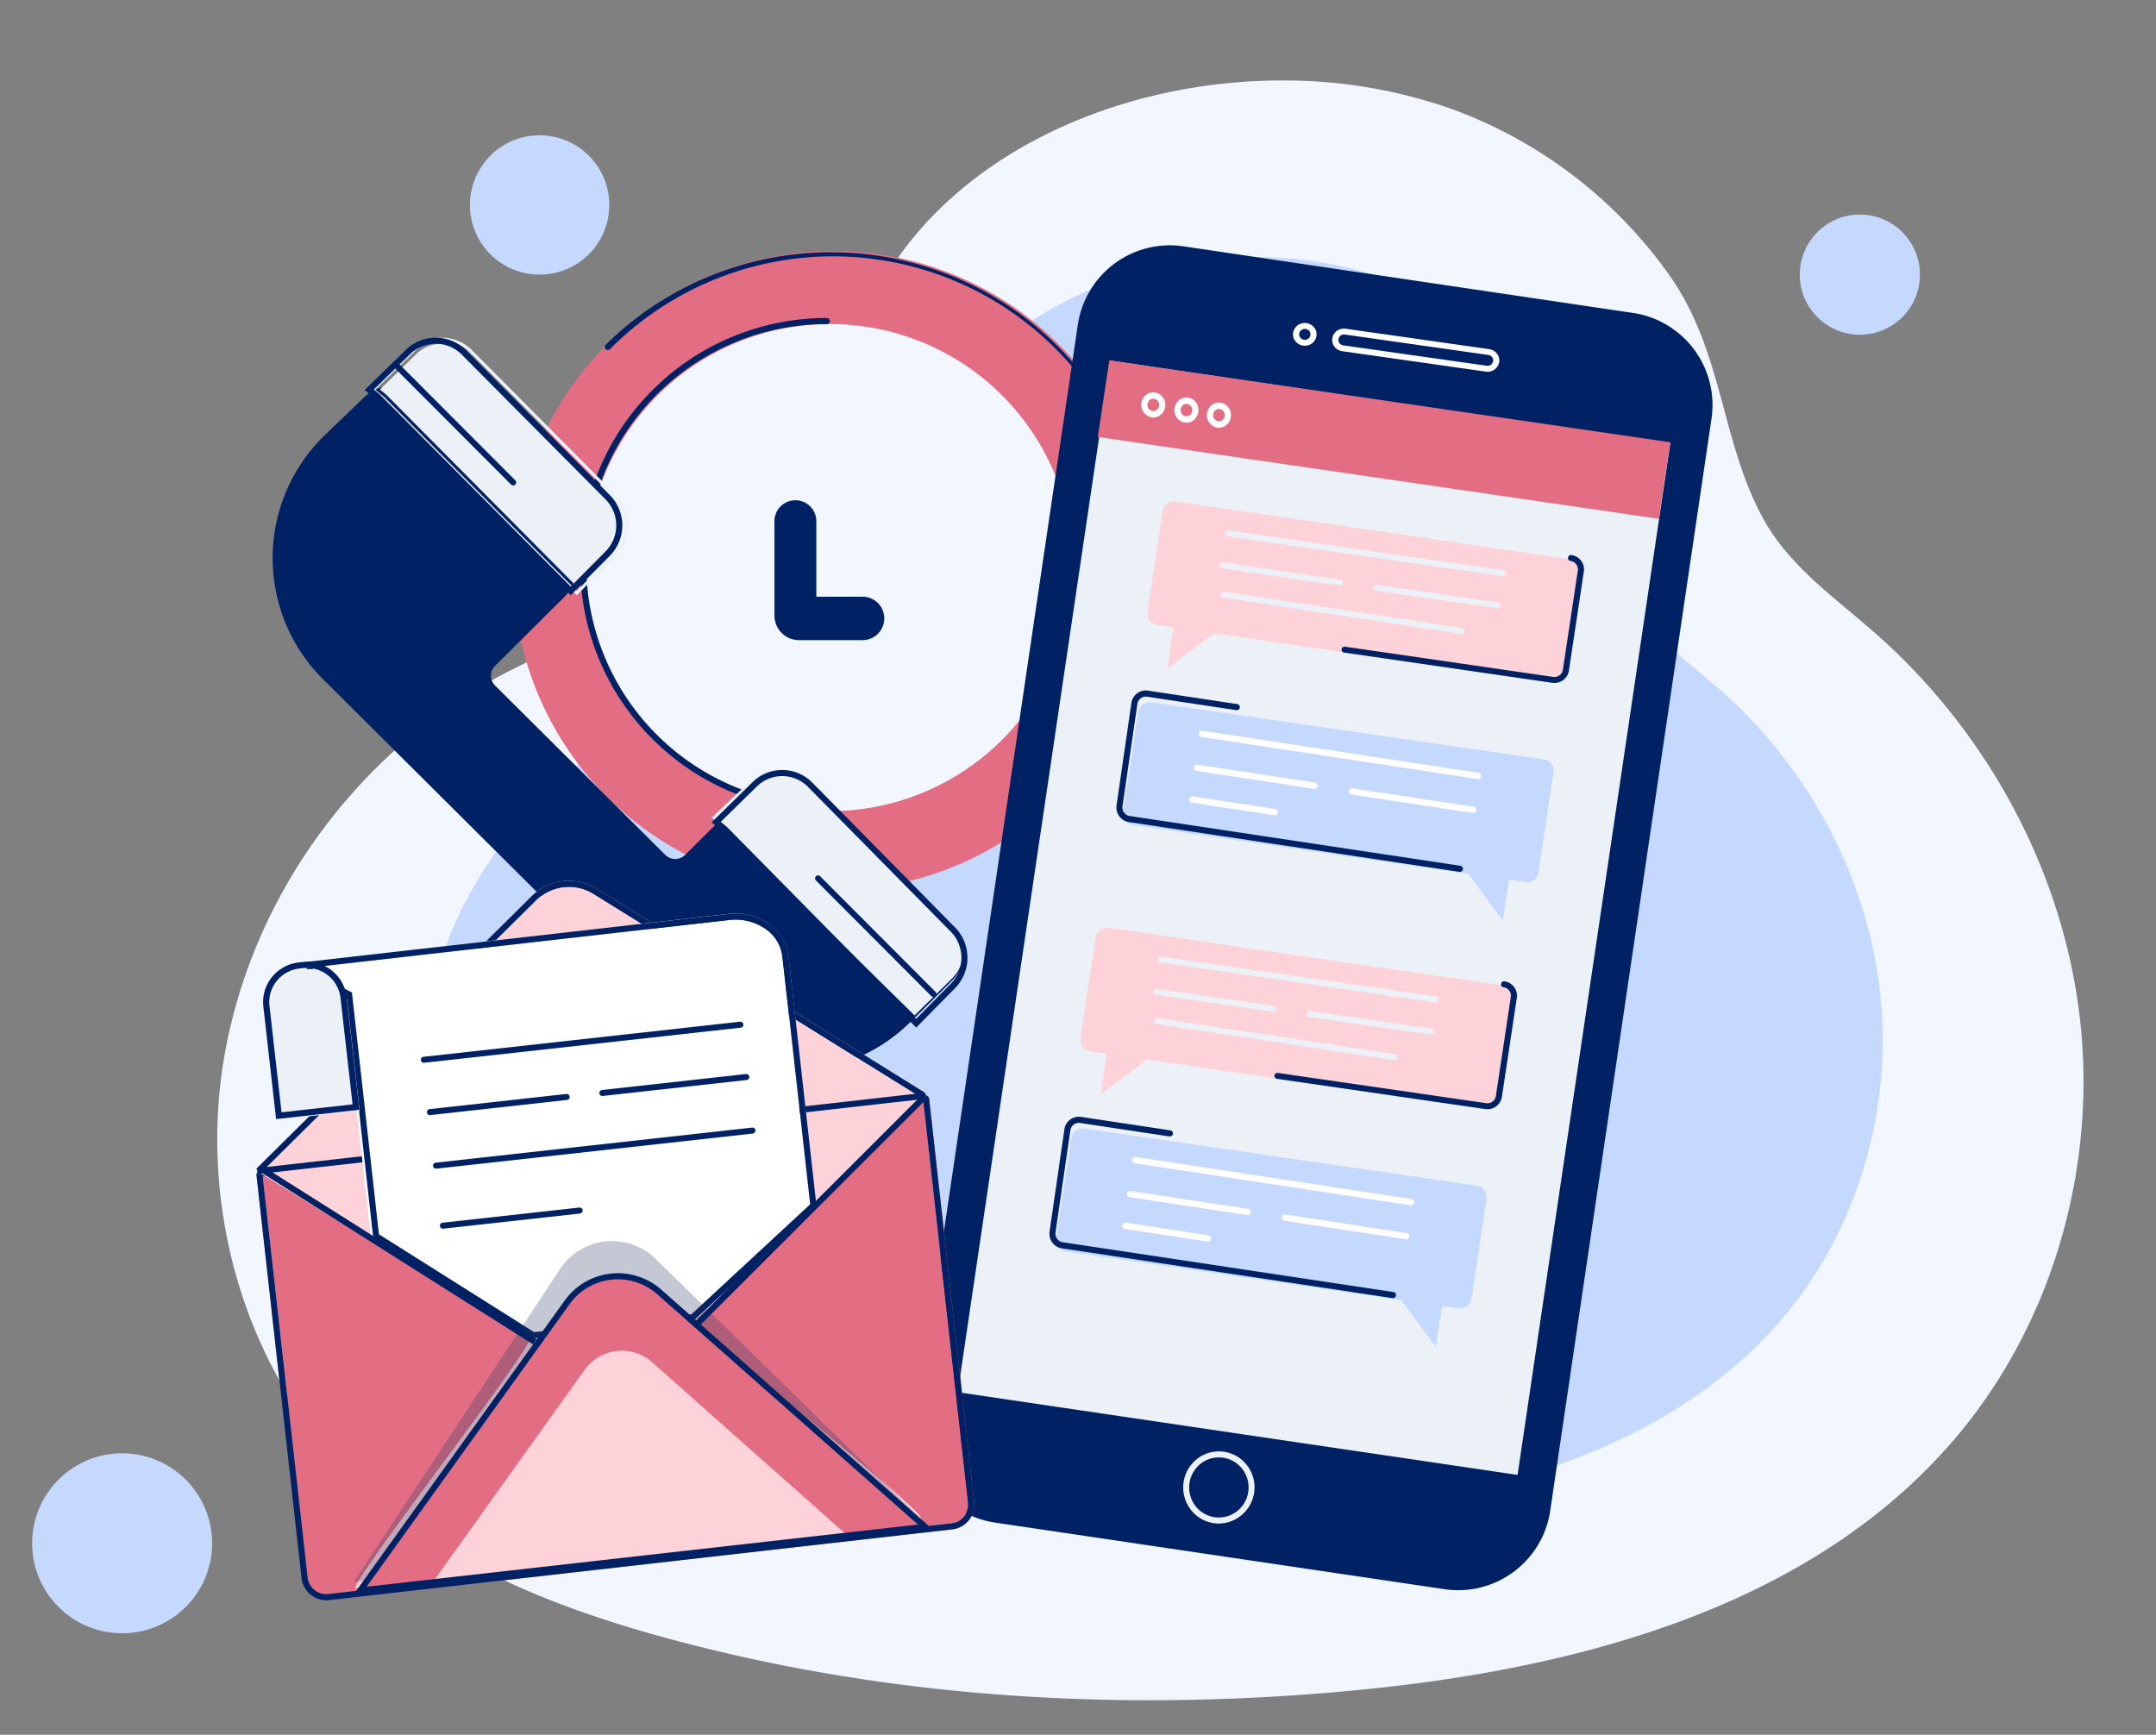 <svg id="watch" xmlns="http://www.w3.org/2000/svg" width="512" height="412" viewBox="0 0 512 412">
  <rect x="0" y="0" width="512" height="412" fill="#808080" stroke="none"/>
  <defs>
    <style>
      .cls-1 {
        fill: #f1f6ff;
      }

      .cls-1, .cls-2, .cls-3, .cls-4, .cls-5, .cls-6, .cls-7, .cls-8 {
        fill-rule: evenodd;
      }

      .cls-2 {
        fill: #c5d9ff;
      }

      .cls-3 {
        fill: #e36d83;
      }

      .cls-4 {
        fill: #002164;
      }

      .cls-5 {
        fill: #ecf1f7;
      }

      .cls-6 {
        fill: #fff;
      }

      .cls-7 {
        fill: #fdd3d9;
      }

      .cls-8 {
        fill: #243762;
        fill-opacity: 0.27;
      }
    </style>
  </defs>
  <path class="cls-1" d="M304.455,19.113c-55.026,0-110.977,35.03-104.572,96.224,0.03,0.273.061,0.67,0.095,1.173a27.71,27.71,0,0,1-27.156,29.474c-58.311,1.383-108.5,46.316-119.244,103.234-6.907,36.6,4.4,76.725,31.194,102.62,20,19.33,46.829,29.949,73.674,37.245,37.29,10.136,75.939,14.722,114.616,14.722a512.016,512.016,0,0,0,51.346-2.62c51.95-5.236,106.747-20.162,140.344-60.108,17.922-21.309,28.19-48.636,29.806-76.443a132.184,132.184,0,0,0-.607-22.55c-3.982-35.139-22.02-68.275-48.569-91.655-9.471-8.341-20.248-15.814-26.412-26.824-10.38-18.542-9.594-39.852-22.477-58.16A108.96,108.96,0,0,0,343.6,25.481a120.057,120.057,0,0,0-39.146-6.369"/>
  <path class="cls-2" d="M297.912,61.049c-43.134,0-86.992,27.392-81.971,75.245,0.023,0.214.047,0.524,0.073,0.917a21.689,21.689,0,0,1-21.285,23.048c-45.709,1.081-85.054,36.218-93.473,80.726-5.414,28.623,3.451,60,24.452,80.246,15.676,15.114,36.708,23.417,57.75,29.123A343.294,343.294,0,0,0,273.3,361.866a402.438,402.438,0,0,0,40.252-2.049c40.722-4.094,83.676-15.766,110.011-47,14.049-16.663,22.1-38.032,23.364-59.775a103.241,103.241,0,0,0-.475-17.633c-3.123-27.479-17.262-53.391-38.072-71.672-7.424-6.523-15.872-12.366-20.7-20.976-8.137-14.5-7.52-31.163-17.619-45.479A85.392,85.392,0,0,0,328.6,66.028a94.314,94.314,0,0,0-30.684-4.98"/>
  <path class="cls-3" d="M273.719,135.531A75.922,75.922,0,1,1,197.8,59.61,75.921,75.921,0,0,1,273.719,135.531Z"/>
  <path class="cls-4" d="M250.929,189.766a0.721,0.721,0,0,1-.509-1.23A74.667,74.667,0,1,0,144.853,82.914a0.72,0.72,0,1,1-1.018-1.019,76.107,76.107,0,0,1,107.6,107.66A0.717,0.717,0,0,1,250.929,189.766Z"/>
  <path class="cls-1" d="M254.911,134.8a57.842,57.842,0,1,1-57.842-57.842A57.842,57.842,0,0,1,254.911,134.8Z"/>
  <path class="cls-4" d="M196.34,192.648a58.565,58.565,0,0,1,0-117.13,0.726,0.726,0,0,1,0,1.453,57.113,57.113,0,0,0,0,114.226A0.726,0.726,0,0,1,196.34,192.648Z"/>
  <path class="cls-4" d="M205.028,152.026H189.641a5.84,5.84,0,0,1-5.725-5.935v-22.12a4.975,4.975,0,1,1,9.943,0v17.746h11.169A5.158,5.158,0,0,1,205.028,152.026Z"/>
  <path class="cls-4" d="M76.731,161.331l81.7,81.3a41.062,41.062,0,0,0,57.871,0l9.767-9.72a9.365,9.365,0,0,0,0-13.29l-33.337-33.176a9.476,9.476,0,0,0-13.355,0l-16.668,16.588a3.352,3.352,0,0,1-4.722,0L117.556,162.8a3.267,3.267,0,0,1,0-4.637l16.437-16.358a9.365,9.365,0,0,0,0-13.29L99.754,94.442a9.476,9.476,0,0,0-13.237-.115l-9.276,8.915A40.585,40.585,0,0,0,76.731,161.331Z"/>
  <g>
    <path class="cls-5" d="M91.167,94.215l45.8,46.118,1.57-1.581,7.21-7.259a9.535,9.535,0,0,0,0-13.417l-34.165-34.4a9.376,9.376,0,0,0-13.208-.116l-9.256,9Zm45.8,47.147-46.288-46.6-2.653-2.146,9.845-9.574a10.146,10.146,0,0,1,14.222.125l34.164,34.4a10.277,10.277,0,0,1,0,14.447ZM90.215,92.511L91.678,93.7l45.293,45.6,8.268-8.325a8.8,8.8,0,0,0,0-12.387l-34.163-34.4a8.7,8.7,0,0,0-12.2-.106Z"/>
    <path class="cls-4" d="M135.525,141.362l-46.288-46.6-2.653-2.146,9.846-9.574a10.146,10.146,0,0,1,14.222.125l34.163,34.4a10.275,10.275,0,0,1,0,14.447ZM88.769,92.511L90.232,93.7l45.293,45.6,8.268-8.325a8.8,8.8,0,0,0,0-12.387l-34.164-34.4a8.7,8.7,0,0,0-12.2-.106Z"/>
    <path id="Shape_13_copy" data-name="Shape 13 copy" class="cls-4" d="M94.453,87.1l27.415,27.477m0,0.711a0.709,0.709,0,0,1-.5-0.208L93.95,87.605a0.711,0.711,0,0,1,1-1.007l27.417,27.476A0.712,0.712,0,0,1,121.869,115.29Z"/>
  </g>
  <g>
    <path class="cls-5" d="M171.066,195.832l46.118,45.323,1.582-1.554,7.258-7.134a9.21,9.21,0,0,0,0-13.185l-34.4-33.805a9.606,9.606,0,0,0-13.3-.114l-9.319,8.844Z"/>
    <path class="cls-4" d="M217.576,244.043l-45.954-46.605-2.634-2.146,9.775-9.573a10.021,10.021,0,0,1,14.119.125l33.918,34.4a10.318,10.318,0,0,1,0,14.446Zm-46.419-48.851,1.452,1.189,44.967,45.6,8.209-8.325a8.848,8.848,0,0,0,0-12.387l-33.918-34.4a8.593,8.593,0,0,0-12.108-.107Z"/>
    <path class="cls-4" d="M194.241,208.584l27.416,27.476m0,0.712a0.707,0.707,0,0,1-.5-0.209l-27.417-27.476a0.711,0.711,0,0,1,1-1.007l27.416,27.476A0.713,0.713,0,0,1,221.657,236.772Z"/>
  </g>
  <path class="cls-2" d="M441.668,50.954a14.27,14.27,0,1,0,14.277,14.27,14.272,14.272,0,0,0-14.277-14.27M128.139,32.13a16.547,16.547,0,1,0,16.553,16.547A16.551,16.551,0,0,0,128.139,32.13M29,345.154a21.371,21.371,0,1,0,21.379,21.37A21.375,21.375,0,0,0,29,345.154"/>
  <path class="cls-4" d="M343.054,377.429L236.287,361.611a22.129,22.129,0,0,1-18.626-25.134L255.953,77.162A22.1,22.1,0,0,1,281.045,58.5L387.812,74.323a22.128,22.128,0,0,1,18.626,25.134L368.146,358.772A22.1,22.1,0,0,1,343.054,377.429Z"/>
  <path class="cls-5" d="M360.386,350.293L227.449,330.644l36.263-245L396.65,105.29Z"/>
  <path class="cls-3" d="M393.915,123.221L260.709,103.78l2.727-18.188,133.205,19.44Z"/>
  <path class="cls-6" d="M309.865,82.11a2.91,2.91,0,0,1-.412-0.03,2.8,2.8,0,0,1-1.84-1.061,2.609,2.609,0,0,1-.523-2,2.666,2.666,0,0,1,1.1-1.772,2.835,2.835,0,0,1,2.08-.5,2.8,2.8,0,0,1,1.841,1.061,2.606,2.606,0,0,1,.522,2h0A2.776,2.776,0,0,1,309.865,82.11Zm0-4a1.37,1.37,0,0,0-.8.256,1.28,1.28,0,0,0-.53.852,1.254,1.254,0,0,0,.251.963,1.352,1.352,0,0,0,.885.51,1.373,1.373,0,0,0,1-.242A1.282,1.282,0,0,0,311.2,79.6h0a1.251,1.251,0,0,0-.252-0.964,1.341,1.341,0,0,0-.883-0.51A1.452,1.452,0,0,0,309.86,78.113Zm43.4,10.176a2.938,2.938,0,0,1-.417-0.029L318.76,83.407a2.806,2.806,0,0,1-1.841-1.061,2.608,2.608,0,0,1-.522-2,2.667,2.667,0,0,1,1.1-1.772,2.884,2.884,0,0,1,2.082-.5l34.079,4.853a2.8,2.8,0,0,1,1.841,1.062,2.611,2.611,0,0,1,.523,2,2.671,2.671,0,0,1-1.1,1.772A2.855,2.855,0,0,1,353.256,88.289Zm-34.087-8.851a1.334,1.334,0,0,0-1.332,1.108,1.25,1.25,0,0,0,.251.963,1.35,1.35,0,0,0,.885.51l34.079,4.853a1.339,1.339,0,0,0,1.53-1.094,1.248,1.248,0,0,0-.251-0.962,1.347,1.347,0,0,0-.885-0.511l-34.079-4.853A1.4,1.4,0,0,0,319.169,79.439Z"/>
  <path class="cls-5" d="M289.459,361.837a8.445,8.445,0,0,1-6.805-3.461,8.636,8.636,0,0,1,1.752-11.989,8.41,8.41,0,0,1,11.849,1.774A8.587,8.587,0,0,1,289.459,361.837Zm-0.022-15.708a6.951,6.951,0,0,0-4.188,1.407,7.2,7.2,0,0,0-1.46,9.986,7,7,0,0,0,4.633,2.807,7.071,7.071,0,0,0,8.011-6.017,7.153,7.153,0,0,0-1.314-5.3,7,7,0,0,0-4.633-2.807A7.142,7.142,0,0,0,289.437,346.129Z"/>
  <g id="_1" data-name="1">
    <path class="cls-2" d="M350.682,281.58l-93.147-13.548a2.77,2.77,0,0,0-3.152,2.3L250.809,294.1a2.737,2.737,0,0,0,2.34,3.1l79.636,11.582,8.2,11.127,1.462-9.721,3.845,0.559a2.769,2.769,0,0,0,3.152-2.3l3.574-23.763A2.736,2.736,0,0,0,350.682,281.58Z"/>
    <path class="cls-4" d="M330.8,308.309a0.641,0.641,0,0,1-.106-0.009L252.16,296.474a3.412,3.412,0,0,1-2.269-1.381,3.547,3.547,0,0,1-.644-2.613l3.525-24.26a3.453,3.453,0,0,1,3.924-2.965l21.228,3.2a0.73,0.73,0,0,1-.21,1.445l-21.228-3.2a2.035,2.035,0,0,0-2.294,1.735l-3.525,24.26a2.069,2.069,0,0,0,.376,1.527,2,2,0,0,0,1.326.808l78.536,11.827A0.731,0.731,0,0,1,330.8,308.309Z"/>
    <path class="cls-6" d="M335.135,286.265a0.644,0.644,0,0,1-.107-0.009l-65.622-10a0.743,0.743,0,0,1-.611-0.847,0.717,0.717,0,0,1,.823-0.628l65.622,10a0.741,0.741,0,0,1,.61.846A0.732,0.732,0,0,1,335.135,286.265Zm-38.851,2.321a0.641,0.641,0,0,1-.106-0.009l-27.931-4.256a0.741,0.741,0,0,1-.61-0.846,0.72,0.72,0,0,1,.822-0.628L296.39,287.1a0.741,0.741,0,0,1,.61.846A0.732,0.732,0,0,1,296.284,288.586Zm-9.411,6.281a0.768,0.768,0,0,1-.106-0.008l-19.6-2.987a0.742,0.742,0,0,1-.61-0.847,0.727,0.727,0,0,1,.822-0.628l19.6,2.987a0.742,0.742,0,0,1,.61.847A0.732,0.732,0,0,1,286.873,294.867Zm47.1-.537a0.653,0.653,0,0,1-.107-0.009l-28.865-4.4a0.742,0.742,0,0,1-.61-0.847,0.722,0.722,0,0,1,.822-0.628l28.865,4.4a0.743,0.743,0,0,1,.611.847A0.732,0.732,0,0,1,333.977,294.33Z"/>
  </g>
  <g>
    <path class="cls-7" d="M263.32,220.343l93.147,13.625a2.75,2.75,0,0,1,2.34,3.118l-3.574,23.9a2.771,2.771,0,0,1-3.152,2.314L272.444,251.65l-11.128,8.362,1.462-9.776-3.845-.563a2.75,2.75,0,0,1-2.34-3.117l3.575-23.9A2.771,2.771,0,0,1,263.32,220.343Z"/>
    <path class="cls-4" d="M353.229,263.436a3.352,3.352,0,0,1-.517-0.039l-49.395-7.171a0.71,0.71,0,1,1,.212-1.4l49.395,7.171a2.061,2.061,0,0,0,1.511-.373,1.978,1.978,0,0,0,.8-1.311l3.551-23.571a2.007,2.007,0,0,0-1.715-2.269,0.712,0.712,0,0,1-.61-0.806,0.722,0.722,0,0,1,.821-0.6,3.431,3.431,0,0,1,2.935,3.88l-3.552,23.571a3.386,3.386,0,0,1-1.369,2.244A3.5,3.5,0,0,1,353.229,263.436Z"/>
    <path class="cls-5" d="M340.926,238.074a0.768,0.768,0,0,1-.106-0.008l-65.289-9.477a0.707,0.707,0,1,1,.211-1.4l65.289,9.477a0.707,0.707,0,0,1,.607.8A0.717,0.717,0,0,1,340.926,238.074Zm-38.652,2.2a0.632,0.632,0,0,1-.106-0.009l-27.789-4.033a0.708,0.708,0,0,1-.607-0.8,0.721,0.721,0,0,1,.819-0.595l27.788,4.033a0.709,0.709,0,0,1,.607.8A0.717,0.717,0,0,1,302.274,240.274Zm28.873,11.5a0.708,0.708,0,0,1-.111-0.008L274.69,243.19a0.708,0.708,0,0,1-.6-0.806,0.722,0.722,0,0,1,.823-0.591l56.346,8.579a0.708,0.708,0,0,1,.6.806A0.719,0.719,0,0,1,331.147,251.777Zm8.627-6.059a0.631,0.631,0,0,1-.106-0.008l-28.718-4.169a0.707,0.707,0,1,1,.211-1.4l28.718,4.169a0.708,0.708,0,0,1,.607.8A0.716,0.716,0,0,1,339.774,245.718Z"/>
  </g>
  <g id="_1_copy" data-name="1 copy">
    <path class="cls-2" d="M366.591,180.346L273.444,166.8a2.769,2.769,0,0,0-3.153,2.3l-3.574,23.762a2.737,2.737,0,0,0,2.34,3.1l79.636,11.583,8.2,11.127,1.463-9.721,3.844,0.559a2.769,2.769,0,0,0,3.152-2.3l3.575-23.763A2.737,2.737,0,0,0,366.591,180.346Z"/>
    <path class="cls-4" d="M346.709,207.074a0.768,0.768,0,0,1-.106-0.008l-78.535-11.827a3.409,3.409,0,0,1-2.269-1.381,3.551,3.551,0,0,1-.644-2.613l3.525-24.26a3.454,3.454,0,0,1,3.924-2.965l21.228,3.2a0.73,0.73,0,0,1-.21,1.444l-21.228-3.2A2.036,2.036,0,0,0,270.1,167.2l-3.525,24.261a2.077,2.077,0,0,0,.376,1.526,2,2,0,0,0,1.326.808l78.536,11.828A0.731,0.731,0,0,1,346.709,207.074Z"/>
    <path class="cls-6" d="M351.043,185.031a0.653,0.653,0,0,1-.107-0.009l-65.622-10a0.742,0.742,0,0,1-.61-0.846,0.716,0.716,0,0,1,.822-0.628l65.622,10a0.743,0.743,0,0,1,.611.847A0.732,0.732,0,0,1,351.043,185.031Zm-38.85,2.32a0.643,0.643,0,0,1-.107-0.008l-27.93-4.256a0.743,0.743,0,0,1-.611-0.847,0.722,0.722,0,0,1,.823-0.628l27.93,4.256a0.742,0.742,0,0,1,.61.847A0.731,0.731,0,0,1,312.193,187.351Zm-9.411,6.282a0.644,0.644,0,0,1-.107-0.009l-19.6-2.987a0.741,0.741,0,0,1-.61-0.846,0.727,0.727,0,0,1,.822-0.628l19.6,2.987a0.741,0.741,0,0,1,.61.846A0.731,0.731,0,0,1,302.782,193.633Zm47.1-.538a0.641,0.641,0,0,1-.106-0.009l-28.865-4.4a0.742,0.742,0,0,1-.611-0.846,0.721,0.721,0,0,1,.823-0.628l28.865,4.4a0.742,0.742,0,0,1,.61.847A0.731,0.731,0,0,1,349.885,193.1Z"/>
  </g>
  <g id="Group_6_copy" data-name="Group 6 copy">
    <path class="cls-7" d="M279.228,119.108l93.148,13.626a2.75,2.75,0,0,1,2.34,3.117l-3.575,23.9a2.771,2.771,0,0,1-3.152,2.314l-79.637-11.649-11.128,8.363L278.686,149l-3.844-.562a2.75,2.75,0,0,1-2.34-3.118l3.574-23.9A2.771,2.771,0,0,1,279.228,119.108Z"/>
    <path class="cls-4" d="M369.138,162.2a3.484,3.484,0,0,1-.518-0.039l-49.395-7.172a0.709,0.709,0,1,1,.212-1.4l49.395,7.171a2.061,2.061,0,0,0,1.511-.373,1.978,1.978,0,0,0,.8-1.311L374.7,135.5a2.008,2.008,0,0,0-1.716-2.269,0.71,0.71,0,0,1-.609-0.805,0.723,0.723,0,0,1,.821-0.6,3.43,3.43,0,0,1,2.934,3.88l-3.551,23.572a3.393,3.393,0,0,1-1.37,2.244A3.5,3.5,0,0,1,369.138,162.2Z"/>
    <path class="cls-5" d="M356.835,136.84a0.644,0.644,0,0,1-.107-0.009l-65.289-9.476a0.707,0.707,0,1,1,.211-1.4l65.289,9.476a0.707,0.707,0,0,1,.607.8A0.716,0.716,0,0,1,356.835,136.84Zm-38.653,2.2a0.639,0.639,0,0,1-.106-0.008L290.288,135a0.708,0.708,0,0,1-.607-0.8,0.72,0.72,0,0,1,.818-0.595l27.788,4.034a0.708,0.708,0,0,1,.607.8A0.716,0.716,0,0,1,318.182,139.039Zm28.874,11.5a0.829,0.829,0,0,1-.111-0.008L290.6,141.956a0.709,0.709,0,0,1-.6-0.807,0.724,0.724,0,0,1,.823-0.591l56.346,8.579a0.709,0.709,0,0,1,.6.807A0.718,0.718,0,0,1,347.056,150.543Zm8.626-6.059a0.768,0.768,0,0,1-.106-0.008l-28.718-4.169a0.707,0.707,0,1,1,.211-1.4l28.718,4.168a0.709,0.709,0,0,1,.607.8A0.717,0.717,0,0,1,355.682,144.484Z"/>
  </g>
  <path class="cls-6" d="M273.88,99.162a2.766,2.766,0,0,1-.419-0.032,3.05,3.05,0,0,1-1.279-5.371A2.708,2.708,0,0,1,274.3,93.2a2.98,2.98,0,0,1,2.4,3.4h0A2.9,2.9,0,0,1,273.88,99.162Zm0-4.463a1.334,1.334,0,0,0-.827.289,1.477,1.477,0,0,0-.548.963,1.516,1.516,0,0,0,.26,1.088,1.373,1.373,0,0,0,.914.576,1.409,1.409,0,0,0,1.582-1.236h0a1.511,1.511,0,0,0-.26-1.088,1.371,1.371,0,0,0-.914-0.576A1.388,1.388,0,0,0,273.875,94.7Zm7.878,5.689a2.762,2.762,0,0,1-.424-0.033,2.981,2.981,0,0,1-2.4-3.4,2.882,2.882,0,0,1,3.233-2.526,2.808,2.808,0,0,1,1.869,1.179,3.1,3.1,0,0,1,.53,2.225,3.015,3.015,0,0,1-1.119,1.968A2.737,2.737,0,0,1,281.753,100.388Zm-0.008-4.464a1.42,1.42,0,0,0-1.377,1.252,1.512,1.512,0,0,0,.26,1.088,1.373,1.373,0,0,0,.914.576,1.326,1.326,0,0,0,1.034-.273,1.466,1.466,0,0,0,.547-0.963h0a1.511,1.511,0,0,0-.259-1.089A1.356,1.356,0,0,0,281.745,95.924Zm7.721,5.666a2.715,2.715,0,0,1-.418-0.033,2.981,2.981,0,0,1-2.4-3.4,2.881,2.881,0,0,1,3.233-2.526,2.983,2.983,0,0,1,2.4,3.4A2.9,2.9,0,0,1,289.466,101.59Zm0-4.465a1.338,1.338,0,0,0-.827.29,1.466,1.466,0,0,0-.547.963,1.511,1.511,0,0,0,.259,1.088,1.37,1.37,0,0,0,.914.577,1.414,1.414,0,0,0,1.582-1.236,1.46,1.46,0,0,0-1.174-1.665A1.362,1.362,0,0,0,289.462,97.125Z"/>
  <path class="cls-3" d="M226.085,362.489L78.046,379.309a5.192,5.192,0,0,1-5.729-4.607L61.632,279.065a0.275,0.275,0,0,1,.241-0.305l157.76-17.924a0.274,0.274,0,0,1,.3.243l10.689,95.672A5.18,5.18,0,0,1,226.085,362.489ZM77.462,380.07a5.931,5.931,0,0,1-5.862-5.288L60.915,279.146a1,1,0,0,1,.877-1.109l157.76-17.924a0.992,0.992,0,0,1,1.1.883l10.69,95.675a5.915,5.915,0,0,1-1.244,4.35,5.82,5.82,0,0,1-3.93,2.191L78.127,380.033A5.969,5.969,0,0,1,77.462,380.07ZM62.4,279.432L73.034,374.62a4.462,4.462,0,0,0,4.931,3.967L226,361.766l0.081,0.723L226,361.766a4.39,4.39,0,0,0,2.965-1.651,4.461,4.461,0,0,0,.937-3.282l-10.638-95.225Z"/>
  <path class="cls-4" d="M77.462,380.07a5.931,5.931,0,0,1-5.862-5.288L60.915,279.146a1,1,0,0,1,.877-1.109l157.76-17.924a0.992,0.992,0,0,1,1.1.883l10.69,95.675a5.915,5.915,0,0,1-1.244,4.35,5.82,5.82,0,0,1-3.93,2.191L78.127,380.033A5.969,5.969,0,0,1,77.462,380.07ZM62.4,279.432L73.034,374.62a4.462,4.462,0,0,0,4.931,3.967L226,361.766l0.081,0.723L226,361.766a4.39,4.39,0,0,0,2.965-1.651,4.461,4.461,0,0,0,.937-3.282l-10.638-95.225Z"/>
  <path class="cls-7" d="M219.08,260.034l-0.031,0L61.116,277.761a0.272,0.272,0,0,0-.241.3l64.886,39.917c0.32,2.827-43.8,59.213-41.229,59.213h0.023l134.01-16.632c2.827-.318-52.923-44.2-53.242-47.021l54.028-53.263a0.273,0.273,0,0,0-.271-0.242"/>
  <path class="cls-7" d="M61.369,278.1l65.387-64.747a11.863,11.863,0,0,1,14.61-1.67l77.719,48.329a0.165,0.165,0,0,1-.068.3L61.1,278.131m0.081,0.72-0.12-1.066-0.2-.2,0.157-.156,0-.018,0.023,0,65.209-64.57a12.552,12.552,0,0,1,15.5-1.771l77.72,48.33a0.889,0.889,0,0,1-.365,1.637Zm73.934-68.231a11.117,11.117,0,0,0-7.848,3.248l-63.906,63.28,153.979-17.37L140.984,212.3A11.138,11.138,0,0,0,135.112,210.62Z"/>
  <path class="cls-4" d="M61.178,278.851l-0.12-1.066-0.2-.2,0.157-.156,0-.018,0.023,0,65.209-64.57a12.552,12.552,0,0,1,15.5-1.771l77.72,48.33a0.889,0.889,0,0,1-.365,1.637Zm73.934-68.231a11.117,11.117,0,0,0-7.848,3.248l-63.906,63.28,153.979-17.37L140.984,212.3A11.138,11.138,0,0,0,135.112,210.62Z"/>
  <g>
    <path class="cls-6" d="M69.54,229.471l103.478-11.7c6.783-.766,12.819,3.4,13.482,9.308l6.651,59.221-28.776,26.535-38.025,4.3L88.791,293.568l-6.444-57.377Zm56.641,88.416L88.111,294l-6.44-57.341-9.854-8.174,101.119-11.43a13.981,13.981,0,0,1,9.528,2.274A10.754,10.754,0,0,1,187.22,227l6.692,59.587-29.221,26.945ZM89.47,293.139l37.05,23.248,37.539-4.244,28.332-26.125-6.61-58.855a9.315,9.315,0,0,0-4.137-6.639A12.54,12.54,0,0,0,173.1,218.5L71.97,229.928l11.054,5.8Z"/>
    <path class="cls-4" d="M126.518,317.887L88.635,294l-6.408-57.341-9.805-8.174,100.622-11.43a13.858,13.858,0,0,1,9.481,2.274A10.758,10.758,0,0,1,187.256,227l6.659,59.587-29.077,26.945Zm-36.53-24.748,36.867,23.248,37.355-4.244L192.4,286.018l-6.577-58.855a9.324,9.324,0,0,0-4.117-6.639,12.43,12.43,0,0,0-8.5-2.028L72.573,229.928l11,5.8Z"/>
  </g>
  <g>
    <path class="cls-5" d="M85.41,263.771l-18.2,2.044-2.926-25.877a8.719,8.719,0,0,1,7.708-9.632l0.828-.093a8.735,8.735,0,0,1,9.666,7.681Z"/>
    <path class="cls-4" d="M65.57,265.781l-3.027-26.722a9.384,9.384,0,0,1,2.02-6.973,9.489,9.489,0,0,1,6.386-3.509l0.834-.092a9.53,9.53,0,0,1,7.012,2.009,9.4,9.4,0,0,1,3.531,6.351l3.027,26.719Zm7.3-35.9a8.368,8.368,0,0,0-.92.051l-0.834.093a8.017,8.017,0,0,0-5.4,2.969A7.936,7.936,0,0,0,64,238.9l2.862,25.27,16.865-1.889-2.864-25.271A8.052,8.052,0,0,0,72.868,229.885Z"/>
  </g>
  <path class="cls-8" d="M145.368,294.755a14.826,14.826,0,0,0-12.1,6.221L84,375.726l134.492-15.21L155.205,298.5a14.772,14.772,0,0,0-9.837-3.741"/>
  <path class="cls-4" d="M100.675,252.409a0.713,0.713,0,0,1-.081-1.423l75.126-8.334a0.715,0.715,0,1,1,.163,1.42l-75.126,8.333A0.763,0.763,0,0,1,100.675,252.409Zm2.878,25.145a0.714,0.714,0,0,1-.081-1.424L178.6,267.8a0.714,0.714,0,1,1,.163,1.419l-75.125,8.333C103.607,277.552,103.579,277.554,103.553,277.554ZM102.1,264.837a0.714,0.714,0,0,1-.081-1.424l32.464-3.6a0.726,0.726,0,0,1,.8.63,0.716,0.716,0,0,1-.639.789l-32.464,3.6A0.767,0.767,0,0,1,102.1,264.837Zm40.964-4.546a0.713,0.713,0,0,1-.081-1.423l34.162-3.789a0.727,0.727,0,0,1,.8.631,0.718,0.718,0,0,1-.64.789l-34.161,3.788A0.763,0.763,0,0,1,143.061,260.291Zm-37.877,31.522a0.714,0.714,0,0,1-.081-1.424l32.464-3.6a0.73,0.73,0,0,1,.8.63,0.717,0.717,0,0,1-.64.789l-32.464,3.6C105.239,291.811,105.211,291.813,105.184,291.813Z"/>
  <path class="cls-3" d="M134.72,308.821L85.45,377.2l134.492-15.114-63.288-55.724A14.907,14.907,0,0,0,134.72,308.821Z"/>
  <path class="cls-7" d="M147.673,320.794a10.838,10.838,0,0,0-8.846,4.556L102.8,375.742l98.35-11.139-46.281-41.07a10.792,10.792,0,0,0-7.193-2.739"/>
  <path class="cls-4" d="M84,378.64l50.1-69.767,0.587,0.422-0.587-.422a15.558,15.558,0,0,1,22.943-2.588l64.351,56.862Zm62.731-74.808a14.1,14.1,0,0,0-11.46,5.886l-48.2,67.119,130.92-14.764-61.911-54.7A14.137,14.137,0,0,0,146.731,303.832Z"/>
  <path class="cls-4" d="M62.668,278.009L127,318.683m-0.381.621L62.288,278.629l0.761-1.239,64.335,40.674Z"/>
  <path class="cls-4" d="M219.44,260.565L165.491,314.48M166,314.994l-1.015-1.029,53.949-53.915,1.015,1.029Z"/>
</svg>
